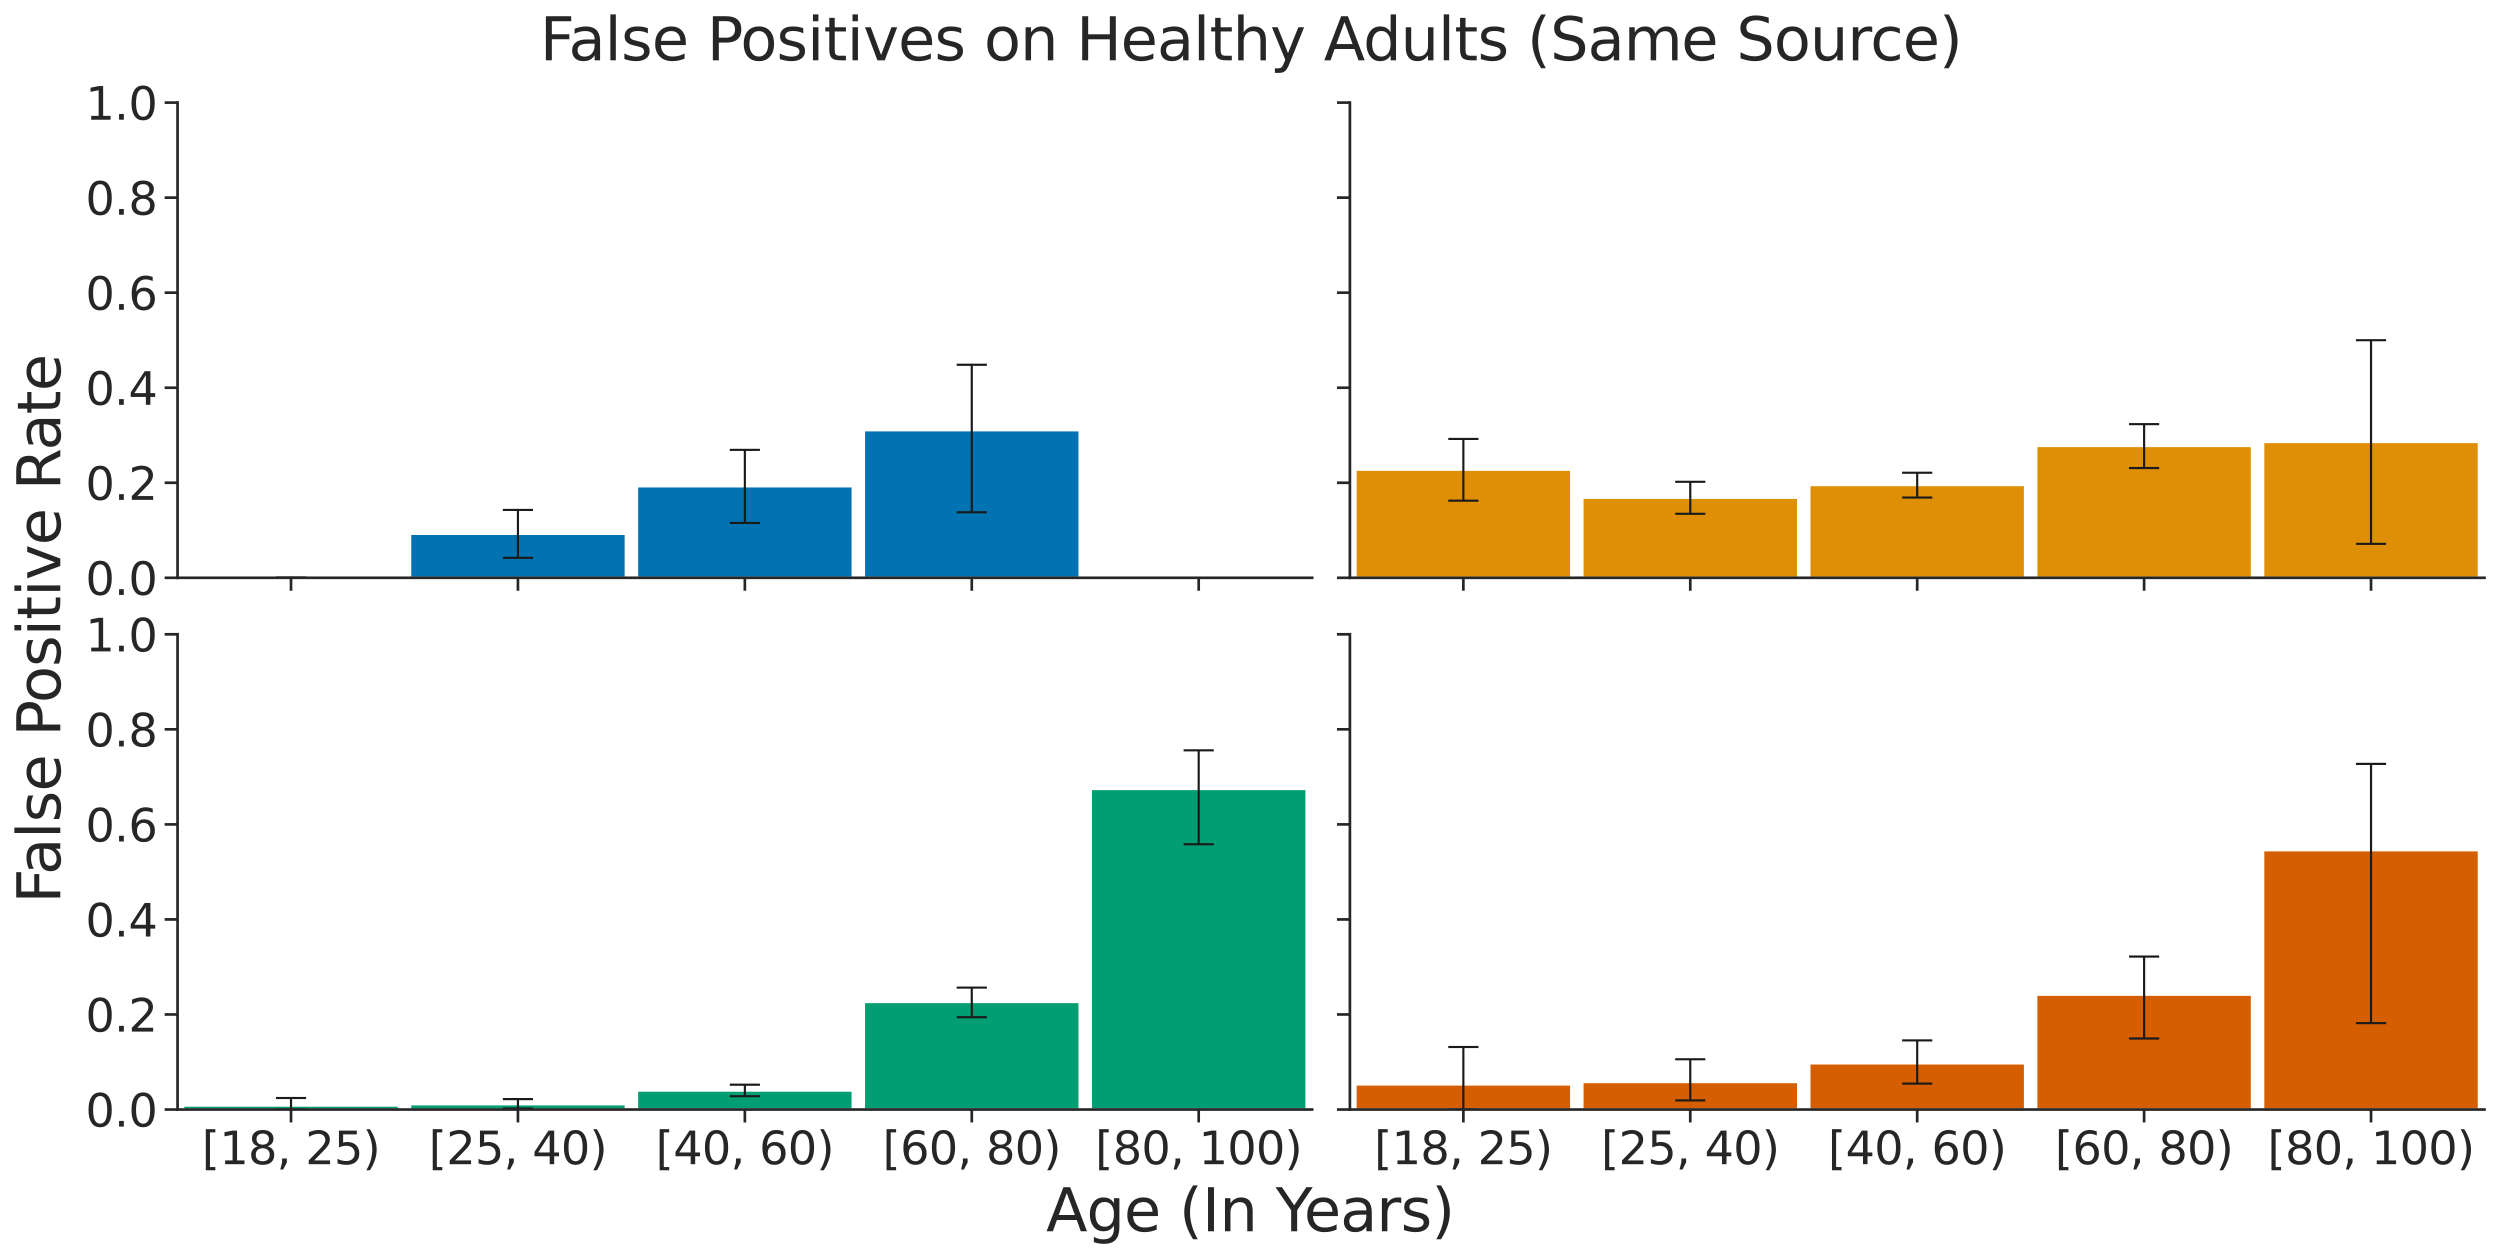 <?xml version="1.0" encoding="utf-8" standalone="no"?>
<!DOCTYPE svg PUBLIC "-//W3C//DTD SVG 1.1//EN"
  "http://www.w3.org/Graphics/SVG/1.1/DTD/svg11.dtd">
<svg xmlns:xlink="http://www.w3.org/1999/xlink" width="1160.4pt" height="584.4pt" viewBox="0 0 1160.4 584.4" xmlns="http://www.w3.org/2000/svg" version="1.1">
 <defs>
  <style type="text/css">*{stroke-linejoin: round; stroke-linecap: butt}</style>
 </defs>
 <g id="figure_1">
  <g id="patch_1">
   <path d="M 0 584.4 
L 1160.4 584.4 
L 1160.4 0 
L 0 0 
z
" style="fill: #ffffff"/>
  </g>
  <g id="axes_1">
   <g id="patch_2">
    <path d="M 82.417 268.192 
L 609.048 268.192 
L 609.048 47.62 
L 82.417 47.62 
z
" style="fill: #ffffff"/>
   </g>
   <g id="matplotlib.axis_1">
    <g id="xtick_1">
     <g id="line2d_1">
      <defs>
       <path id="m1bda4579fd" d="M 0 0 
L 0 6 
" style="stroke: #262626; stroke-width: 1.25"/>
      </defs>
      <g>
       <use xlink:href="#m1bda4579fd" x="135.08" y="268.192" style="fill: #262626; stroke: #262626; stroke-width: 1.25"/>
      </g>
     </g>
    </g>
    <g id="xtick_2">
     <g id="line2d_2">
      <g>
       <use xlink:href="#m1bda4579fd" x="240.407" y="268.192" style="fill: #262626; stroke: #262626; stroke-width: 1.25"/>
      </g>
     </g>
    </g>
    <g id="xtick_3">
     <g id="line2d_3">
      <g>
       <use xlink:href="#m1bda4579fd" x="345.733" y="268.192" style="fill: #262626; stroke: #262626; stroke-width: 1.25"/>
      </g>
     </g>
    </g>
    <g id="xtick_4">
     <g id="line2d_4">
      <g>
       <use xlink:href="#m1bda4579fd" x="451.059" y="268.192" style="fill: #262626; stroke: #262626; stroke-width: 1.25"/>
      </g>
     </g>
    </g>
    <g id="xtick_5">
     <g id="line2d_5">
      <g>
       <use xlink:href="#m1bda4579fd" x="556.385" y="268.192" style="fill: #262626; stroke: #262626; stroke-width: 1.25"/>
      </g>
     </g>
    </g>
   </g>
   <g id="matplotlib.axis_2">
    <g id="ytick_1">
     <g id="line2d_6">
      <defs>
       <path id="m794ee5c798" d="M 0 0 
L -6 0 
" style="stroke: #262626; stroke-width: 1.25"/>
      </defs>
      <g>
       <use xlink:href="#m794ee5c798" x="82.417" y="268.192" style="fill: #262626; stroke: #262626; stroke-width: 1.25"/>
      </g>
     </g>
     <g id="text_1">
      <!-- 0.0 -->
      <g style="fill: #262626" transform="translate(39.68 276.133) scale(0.209 -0.209)">
       <defs>
        <path id="DejaVuSans-30" d="M 2034 4250 
Q 1547 4250 1301 3770 
Q 1056 3291 1056 2328 
Q 1056 1369 1301 889 
Q 1547 409 2034 409 
Q 2525 409 2770 889 
Q 3016 1369 3016 2328 
Q 3016 3291 2770 3770 
Q 2525 4250 2034 4250 
z
M 2034 4750 
Q 2819 4750 3233 4129 
Q 3647 3509 3647 2328 
Q 3647 1150 3233 529 
Q 2819 -91 2034 -91 
Q 1250 -91 836 529 
Q 422 1150 422 2328 
Q 422 3509 836 4129 
Q 1250 4750 2034 4750 
z
" transform="scale(0.016)"/>
        <path id="DejaVuSans-2e" d="M 684 794 
L 1344 794 
L 1344 0 
L 684 0 
L 684 794 
z
" transform="scale(0.016)"/>
       </defs>
       <use xlink:href="#DejaVuSans-30"/>
       <use xlink:href="#DejaVuSans-2e" x="63.623"/>
       <use xlink:href="#DejaVuSans-30" x="95.41"/>
      </g>
     </g>
    </g>
    <g id="ytick_2">
     <g id="line2d_7">
      <g>
       <use xlink:href="#m794ee5c798" x="82.417" y="224.078" style="fill: #262626; stroke: #262626; stroke-width: 1.25"/>
      </g>
     </g>
     <g id="text_2">
      <!-- 0.2 -->
      <g style="fill: #262626" transform="translate(39.68 232.018) scale(0.209 -0.209)">
       <defs>
        <path id="DejaVuSans-32" d="M 1228 531 
L 3431 531 
L 3431 0 
L 469 0 
L 469 531 
Q 828 903 1448 1529 
Q 2069 2156 2228 2338 
Q 2531 2678 2651 2914 
Q 2772 3150 2772 3378 
Q 2772 3750 2511 3984 
Q 2250 4219 1831 4219 
Q 1534 4219 1204 4116 
Q 875 4013 500 3803 
L 500 4441 
Q 881 4594 1212 4672 
Q 1544 4750 1819 4750 
Q 2544 4750 2975 4387 
Q 3406 4025 3406 3419 
Q 3406 3131 3298 2873 
Q 3191 2616 2906 2266 
Q 2828 2175 2409 1742 
Q 1991 1309 1228 531 
z
" transform="scale(0.016)"/>
       </defs>
       <use xlink:href="#DejaVuSans-30"/>
       <use xlink:href="#DejaVuSans-2e" x="63.623"/>
       <use xlink:href="#DejaVuSans-32" x="95.41"/>
      </g>
     </g>
    </g>
    <g id="ytick_3">
     <g id="line2d_8">
      <g>
       <use xlink:href="#m794ee5c798" x="82.417" y="179.964" style="fill: #262626; stroke: #262626; stroke-width: 1.25"/>
      </g>
     </g>
     <g id="text_3">
      <!-- 0.4 -->
      <g style="fill: #262626" transform="translate(39.68 187.904) scale(0.209 -0.209)">
       <defs>
        <path id="DejaVuSans-34" d="M 2419 4116 
L 825 1625 
L 2419 1625 
L 2419 4116 
z
M 2253 4666 
L 3047 4666 
L 3047 1625 
L 3713 1625 
L 3713 1100 
L 3047 1100 
L 3047 0 
L 2419 0 
L 2419 1100 
L 313 1100 
L 313 1709 
L 2253 4666 
z
" transform="scale(0.016)"/>
       </defs>
       <use xlink:href="#DejaVuSans-30"/>
       <use xlink:href="#DejaVuSans-2e" x="63.623"/>
       <use xlink:href="#DejaVuSans-34" x="95.41"/>
      </g>
     </g>
    </g>
    <g id="ytick_4">
     <g id="line2d_9">
      <g>
       <use xlink:href="#m794ee5c798" x="82.417" y="135.849" style="fill: #262626; stroke: #262626; stroke-width: 1.25"/>
      </g>
     </g>
     <g id="text_4">
      <!-- 0.6 -->
      <g style="fill: #262626" transform="translate(39.68 143.789) scale(0.209 -0.209)">
       <defs>
        <path id="DejaVuSans-36" d="M 2113 2584 
Q 1688 2584 1439 2293 
Q 1191 2003 1191 1497 
Q 1191 994 1439 701 
Q 1688 409 2113 409 
Q 2538 409 2786 701 
Q 3034 994 3034 1497 
Q 3034 2003 2786 2293 
Q 2538 2584 2113 2584 
z
M 3366 4563 
L 3366 3988 
Q 3128 4100 2886 4159 
Q 2644 4219 2406 4219 
Q 1781 4219 1451 3797 
Q 1122 3375 1075 2522 
Q 1259 2794 1537 2939 
Q 1816 3084 2150 3084 
Q 2853 3084 3261 2657 
Q 3669 2231 3669 1497 
Q 3669 778 3244 343 
Q 2819 -91 2113 -91 
Q 1303 -91 875 529 
Q 447 1150 447 2328 
Q 447 3434 972 4092 
Q 1497 4750 2381 4750 
Q 2619 4750 2861 4703 
Q 3103 4656 3366 4563 
z
" transform="scale(0.016)"/>
       </defs>
       <use xlink:href="#DejaVuSans-30"/>
       <use xlink:href="#DejaVuSans-2e" x="63.623"/>
       <use xlink:href="#DejaVuSans-36" x="95.41"/>
      </g>
     </g>
    </g>
    <g id="ytick_5">
     <g id="line2d_10">
      <g>
       <use xlink:href="#m794ee5c798" x="82.417" y="91.735" style="fill: #262626; stroke: #262626; stroke-width: 1.25"/>
      </g>
     </g>
     <g id="text_5">
      <!-- 0.8 -->
      <g style="fill: #262626" transform="translate(39.68 99.675) scale(0.209 -0.209)">
       <defs>
        <path id="DejaVuSans-38" d="M 2034 2216 
Q 1584 2216 1326 1975 
Q 1069 1734 1069 1313 
Q 1069 891 1326 650 
Q 1584 409 2034 409 
Q 2484 409 2743 651 
Q 3003 894 3003 1313 
Q 3003 1734 2745 1975 
Q 2488 2216 2034 2216 
z
M 1403 2484 
Q 997 2584 770 2862 
Q 544 3141 544 3541 
Q 544 4100 942 4425 
Q 1341 4750 2034 4750 
Q 2731 4750 3128 4425 
Q 3525 4100 3525 3541 
Q 3525 3141 3298 2862 
Q 3072 2584 2669 2484 
Q 3125 2378 3379 2068 
Q 3634 1759 3634 1313 
Q 3634 634 3220 271 
Q 2806 -91 2034 -91 
Q 1263 -91 848 271 
Q 434 634 434 1313 
Q 434 1759 690 2068 
Q 947 2378 1403 2484 
z
M 1172 3481 
Q 1172 3119 1398 2916 
Q 1625 2713 2034 2713 
Q 2441 2713 2670 2916 
Q 2900 3119 2900 3481 
Q 2900 3844 2670 4047 
Q 2441 4250 2034 4250 
Q 1625 4250 1398 4047 
Q 1172 3844 1172 3481 
z
" transform="scale(0.016)"/>
       </defs>
       <use xlink:href="#DejaVuSans-30"/>
       <use xlink:href="#DejaVuSans-2e" x="63.623"/>
       <use xlink:href="#DejaVuSans-38" x="95.41"/>
      </g>
     </g>
    </g>
    <g id="ytick_6">
     <g id="line2d_11">
      <g>
       <use xlink:href="#m794ee5c798" x="82.417" y="47.62" style="fill: #262626; stroke: #262626; stroke-width: 1.25"/>
      </g>
     </g>
     <g id="text_6">
      <!-- 1.0 -->
      <g style="fill: #262626" transform="translate(39.68 55.561) scale(0.209 -0.209)">
       <defs>
        <path id="DejaVuSans-31" d="M 794 531 
L 1825 531 
L 1825 4091 
L 703 3866 
L 703 4441 
L 1819 4666 
L 2450 4666 
L 2450 531 
L 3481 531 
L 3481 0 
L 794 0 
L 794 531 
z
" transform="scale(0.016)"/>
       </defs>
       <use xlink:href="#DejaVuSans-31"/>
       <use xlink:href="#DejaVuSans-2e" x="63.623"/>
       <use xlink:href="#DejaVuSans-30" x="95.41"/>
      </g>
     </g>
    </g>
   </g>
   <g id="patch_3">
    <path d="M 85.051 268.192 
L 185.11 268.192 
L 185.11 268.192 
L 85.051 268.192 
z
" clip-path="url(#p12904dd32b)" style="fill: #0173b2; stroke: #ffffff; stroke-linejoin: miter"/>
   </g>
   <g id="patch_4">
    <path d="M 190.377 268.192 
L 290.437 268.192 
L 290.437 247.812 
L 190.377 247.812 
z
" clip-path="url(#p12904dd32b)" style="fill: #0173b2; stroke: #ffffff; stroke-linejoin: miter"/>
   </g>
   <g id="patch_5">
    <path d="M 295.703 268.192 
L 395.763 268.192 
L 395.763 225.776 
L 295.703 225.776 
z
" clip-path="url(#p12904dd32b)" style="fill: #0173b2; stroke: #ffffff; stroke-linejoin: miter"/>
   </g>
   <g id="patch_6">
    <path d="M 401.029 268.192 
L 501.089 268.192 
L 501.089 199.749 
L 401.029 199.749 
z
" clip-path="url(#p12904dd32b)" style="fill: #0173b2; stroke: #ffffff; stroke-linejoin: miter"/>
   </g>
   <g id="LineCollection_1">
    <path d="M 135.08 268.192 
L 135.08 268.192 
" clip-path="url(#p12904dd32b)" style="fill: none; stroke: #1a1a1a"/>
    <path d="M 240.407 258.925 
L 240.407 236.682 
" clip-path="url(#p12904dd32b)" style="fill: none; stroke: #1a1a1a"/>
    <path d="M 345.733 242.742 
L 345.733 208.808 
" clip-path="url(#p12904dd32b)" style="fill: none; stroke: #1a1a1a"/>
    <path d="M 451.059 237.769 
L 451.059 169.315 
" clip-path="url(#p12904dd32b)" style="fill: none; stroke: #1a1a1a"/>
   </g>
   <g id="line2d_12">
    <defs>
     <path id="mf0e0070852" d="M 7 0 
L -7 -0 
" style="stroke: #1a1a1a"/>
    </defs>
    <g clip-path="url(#p12904dd32b)">
     <use xlink:href="#mf0e0070852" x="135.08" y="268.192" style="fill: #1a1a1a; stroke: #1a1a1a"/>
     <use xlink:href="#mf0e0070852" x="240.407" y="258.925" style="fill: #1a1a1a; stroke: #1a1a1a"/>
     <use xlink:href="#mf0e0070852" x="345.733" y="242.742" style="fill: #1a1a1a; stroke: #1a1a1a"/>
     <use xlink:href="#mf0e0070852" x="451.059" y="237.769" style="fill: #1a1a1a; stroke: #1a1a1a"/>
    </g>
   </g>
   <g id="line2d_13">
    <g clip-path="url(#p12904dd32b)">
     <use xlink:href="#mf0e0070852" x="135.08" y="268.192" style="fill: #1a1a1a; stroke: #1a1a1a"/>
     <use xlink:href="#mf0e0070852" x="240.407" y="236.682" style="fill: #1a1a1a; stroke: #1a1a1a"/>
     <use xlink:href="#mf0e0070852" x="345.733" y="208.808" style="fill: #1a1a1a; stroke: #1a1a1a"/>
     <use xlink:href="#mf0e0070852" x="451.059" y="169.315" style="fill: #1a1a1a; stroke: #1a1a1a"/>
    </g>
   </g>
   <g id="patch_7">
    <path d="M 82.417 268.192 
L 82.417 47.62 
" style="fill: none; stroke: #262626; stroke-width: 1.25; stroke-linejoin: miter; stroke-linecap: square"/>
   </g>
   <g id="patch_8">
    <path d="M 82.417 268.192 
L 609.048 268.192 
" style="fill: none; stroke: #262626; stroke-width: 1.25; stroke-linejoin: miter; stroke-linecap: square"/>
   </g>
  </g>
  <g id="axes_2">
   <g id="patch_9">
    <path d="M 626.568 268.192 
L 1153.2 268.192 
L 1153.2 47.62 
L 626.568 47.62 
z
" style="fill: #ffffff"/>
   </g>
   <g id="matplotlib.axis_3">
    <g id="xtick_6">
     <g id="line2d_14">
      <g>
       <use xlink:href="#m1bda4579fd" x="679.232" y="268.192" style="fill: #262626; stroke: #262626; stroke-width: 1.25"/>
      </g>
     </g>
    </g>
    <g id="xtick_7">
     <g id="line2d_15">
      <g>
       <use xlink:href="#m1bda4579fd" x="784.558" y="268.192" style="fill: #262626; stroke: #262626; stroke-width: 1.25"/>
      </g>
     </g>
    </g>
    <g id="xtick_8">
     <g id="line2d_16">
      <g>
       <use xlink:href="#m1bda4579fd" x="889.884" y="268.192" style="fill: #262626; stroke: #262626; stroke-width: 1.25"/>
      </g>
     </g>
    </g>
    <g id="xtick_9">
     <g id="line2d_17">
      <g>
       <use xlink:href="#m1bda4579fd" x="995.21" y="268.192" style="fill: #262626; stroke: #262626; stroke-width: 1.25"/>
      </g>
     </g>
    </g>
    <g id="xtick_10">
     <g id="line2d_18">
      <g>
       <use xlink:href="#m1bda4579fd" x="1100.536" y="268.192" style="fill: #262626; stroke: #262626; stroke-width: 1.25"/>
      </g>
     </g>
    </g>
   </g>
   <g id="matplotlib.axis_4">
    <g id="ytick_7">
     <g id="line2d_19">
      <g>
       <use xlink:href="#m794ee5c798" x="626.568" y="268.192" style="fill: #262626; stroke: #262626; stroke-width: 1.25"/>
      </g>
     </g>
    </g>
    <g id="ytick_8">
     <g id="line2d_20">
      <g>
       <use xlink:href="#m794ee5c798" x="626.568" y="224.078" style="fill: #262626; stroke: #262626; stroke-width: 1.25"/>
      </g>
     </g>
    </g>
    <g id="ytick_9">
     <g id="line2d_21">
      <g>
       <use xlink:href="#m794ee5c798" x="626.568" y="179.964" style="fill: #262626; stroke: #262626; stroke-width: 1.25"/>
      </g>
     </g>
    </g>
    <g id="ytick_10">
     <g id="line2d_22">
      <g>
       <use xlink:href="#m794ee5c798" x="626.568" y="135.849" style="fill: #262626; stroke: #262626; stroke-width: 1.25"/>
      </g>
     </g>
    </g>
    <g id="ytick_11">
     <g id="line2d_23">
      <g>
       <use xlink:href="#m794ee5c798" x="626.568" y="91.735" style="fill: #262626; stroke: #262626; stroke-width: 1.25"/>
      </g>
     </g>
    </g>
    <g id="ytick_12">
     <g id="line2d_24">
      <g>
       <use xlink:href="#m794ee5c798" x="626.568" y="47.62" style="fill: #262626; stroke: #262626; stroke-width: 1.25"/>
      </g>
     </g>
    </g>
   </g>
   <g id="patch_10">
    <path d="M 629.202 268.192 
L 729.262 268.192 
L 729.262 218.056 
L 629.202 218.056 
z
" clip-path="url(#p22dfac6d10)" style="fill: #de8f05; stroke: #ffffff; stroke-linejoin: miter"/>
   </g>
   <g id="patch_11">
    <path d="M 734.528 268.192 
L 834.588 268.192 
L 834.588 231.07 
L 734.528 231.07 
z
" clip-path="url(#p22dfac6d10)" style="fill: #de8f05; stroke: #ffffff; stroke-linejoin: miter"/>
   </g>
   <g id="patch_12">
    <path d="M 839.854 268.192 
L 939.914 268.192 
L 939.914 225.181 
L 839.854 225.181 
z
" clip-path="url(#p22dfac6d10)" style="fill: #de8f05; stroke: #ffffff; stroke-linejoin: miter"/>
   </g>
   <g id="patch_13">
    <path d="M 945.18 268.192 
L 1045.24 268.192 
L 1045.24 207.05 
L 945.18 207.05 
z
" clip-path="url(#p22dfac6d10)" style="fill: #de8f05; stroke: #ffffff; stroke-linejoin: miter"/>
   </g>
   <g id="patch_14">
    <path d="M 1050.506 268.192 
L 1150.566 268.192 
L 1150.566 205.175 
L 1050.506 205.175 
z
" clip-path="url(#p22dfac6d10)" style="fill: #de8f05; stroke: #ffffff; stroke-linejoin: miter"/>
   </g>
   <g id="LineCollection_2">
    <path d="M 679.232 232.385 
L 679.232 203.739 
" clip-path="url(#p22dfac6d10)" style="fill: none; stroke: #1a1a1a"/>
    <path d="M 784.558 238.492 
L 784.558 223.641 
" clip-path="url(#p22dfac6d10)" style="fill: none; stroke: #1a1a1a"/>
    <path d="M 889.884 230.93 
L 889.884 219.427 
" clip-path="url(#p22dfac6d10)" style="fill: none; stroke: #1a1a1a"/>
    <path d="M 995.21 217.245 
L 995.21 196.866 
" clip-path="url(#p22dfac6d10)" style="fill: none; stroke: #1a1a1a"/>
    <path d="M 1100.536 252.437 
L 1100.536 157.906 
" clip-path="url(#p22dfac6d10)" style="fill: none; stroke: #1a1a1a"/>
   </g>
   <g id="line2d_25">
    <g clip-path="url(#p22dfac6d10)">
     <use xlink:href="#mf0e0070852" x="679.232" y="232.385" style="fill: #1a1a1a; stroke: #1a1a1a"/>
     <use xlink:href="#mf0e0070852" x="784.558" y="238.492" style="fill: #1a1a1a; stroke: #1a1a1a"/>
     <use xlink:href="#mf0e0070852" x="889.884" y="230.93" style="fill: #1a1a1a; stroke: #1a1a1a"/>
     <use xlink:href="#mf0e0070852" x="995.21" y="217.245" style="fill: #1a1a1a; stroke: #1a1a1a"/>
     <use xlink:href="#mf0e0070852" x="1100.536" y="252.437" style="fill: #1a1a1a; stroke: #1a1a1a"/>
    </g>
   </g>
   <g id="line2d_26">
    <g clip-path="url(#p22dfac6d10)">
     <use xlink:href="#mf0e0070852" x="679.232" y="203.739" style="fill: #1a1a1a; stroke: #1a1a1a"/>
     <use xlink:href="#mf0e0070852" x="784.558" y="223.641" style="fill: #1a1a1a; stroke: #1a1a1a"/>
     <use xlink:href="#mf0e0070852" x="889.884" y="219.427" style="fill: #1a1a1a; stroke: #1a1a1a"/>
     <use xlink:href="#mf0e0070852" x="995.21" y="196.866" style="fill: #1a1a1a; stroke: #1a1a1a"/>
     <use xlink:href="#mf0e0070852" x="1100.536" y="157.906" style="fill: #1a1a1a; stroke: #1a1a1a"/>
    </g>
   </g>
   <g id="patch_15">
    <path d="M 626.568 268.192 
L 626.568 47.62 
" style="fill: none; stroke: #262626; stroke-width: 1.25; stroke-linejoin: miter; stroke-linecap: square"/>
   </g>
   <g id="patch_16">
    <path d="M 626.568 268.192 
L 1153.2 268.192 
" style="fill: none; stroke: #262626; stroke-width: 1.25; stroke-linejoin: miter; stroke-linecap: square"/>
   </g>
  </g>
  <g id="axes_3">
   <g id="patch_17">
    <path d="M 82.417 514.992 
L 609.048 514.992 
L 609.048 294.42 
L 82.417 294.42 
z
" style="fill: #ffffff"/>
   </g>
   <g id="matplotlib.axis_5">
    <g id="xtick_11">
     <g id="line2d_27">
      <g>
       <use xlink:href="#m1bda4579fd" x="135.08" y="514.992" style="fill: #262626; stroke: #262626; stroke-width: 1.25"/>
      </g>
     </g>
     <g id="text_7">
      <!-- [18, 25) -->
      <g style="fill: #262626" transform="translate(93.689 540.373) scale(0.209 -0.209)">
       <defs>
        <path id="DejaVuSans-5b" d="M 550 4863 
L 1875 4863 
L 1875 4416 
L 1125 4416 
L 1125 -397 
L 1875 -397 
L 1875 -844 
L 550 -844 
L 550 4863 
z
" transform="scale(0.016)"/>
        <path id="DejaVuSans-2c" d="M 750 794 
L 1409 794 
L 1409 256 
L 897 -744 
L 494 -744 
L 750 256 
L 750 794 
z
" transform="scale(0.016)"/>
        <path id="DejaVuSans-20" transform="scale(0.016)"/>
        <path id="DejaVuSans-35" d="M 691 4666 
L 3169 4666 
L 3169 4134 
L 1269 4134 
L 1269 2991 
Q 1406 3038 1543 3061 
Q 1681 3084 1819 3084 
Q 2600 3084 3056 2656 
Q 3513 2228 3513 1497 
Q 3513 744 3044 326 
Q 2575 -91 1722 -91 
Q 1428 -91 1123 -41 
Q 819 9 494 109 
L 494 744 
Q 775 591 1075 516 
Q 1375 441 1709 441 
Q 2250 441 2565 725 
Q 2881 1009 2881 1497 
Q 2881 1984 2565 2268 
Q 2250 2553 1709 2553 
Q 1456 2553 1204 2497 
Q 953 2441 691 2322 
L 691 4666 
z
" transform="scale(0.016)"/>
        <path id="DejaVuSans-29" d="M 513 4856 
L 1013 4856 
Q 1481 4119 1714 3412 
Q 1947 2706 1947 2009 
Q 1947 1309 1714 600 
Q 1481 -109 1013 -844 
L 513 -844 
Q 928 -128 1133 580 
Q 1338 1288 1338 2009 
Q 1338 2731 1133 3434 
Q 928 4138 513 4856 
z
" transform="scale(0.016)"/>
       </defs>
       <use xlink:href="#DejaVuSans-5b"/>
       <use xlink:href="#DejaVuSans-31" x="39.014"/>
       <use xlink:href="#DejaVuSans-38" x="102.637"/>
       <use xlink:href="#DejaVuSans-2c" x="166.26"/>
       <use xlink:href="#DejaVuSans-20" x="198.047"/>
       <use xlink:href="#DejaVuSans-32" x="229.834"/>
       <use xlink:href="#DejaVuSans-35" x="293.457"/>
       <use xlink:href="#DejaVuSans-29" x="357.08"/>
      </g>
     </g>
    </g>
    <g id="xtick_12">
     <g id="line2d_28">
      <g>
       <use xlink:href="#m1bda4579fd" x="240.407" y="514.992" style="fill: #262626; stroke: #262626; stroke-width: 1.25"/>
      </g>
     </g>
     <g id="text_8">
      <!-- [25, 40) -->
      <g style="fill: #262626" transform="translate(199.015 540.373) scale(0.209 -0.209)">
       <use xlink:href="#DejaVuSans-5b"/>
       <use xlink:href="#DejaVuSans-32" x="39.014"/>
       <use xlink:href="#DejaVuSans-35" x="102.637"/>
       <use xlink:href="#DejaVuSans-2c" x="166.26"/>
       <use xlink:href="#DejaVuSans-20" x="198.047"/>
       <use xlink:href="#DejaVuSans-34" x="229.834"/>
       <use xlink:href="#DejaVuSans-30" x="293.457"/>
       <use xlink:href="#DejaVuSans-29" x="357.08"/>
      </g>
     </g>
    </g>
    <g id="xtick_13">
     <g id="line2d_29">
      <g>
       <use xlink:href="#m1bda4579fd" x="345.733" y="514.992" style="fill: #262626; stroke: #262626; stroke-width: 1.25"/>
      </g>
     </g>
     <g id="text_9">
      <!-- [40, 60) -->
      <g style="fill: #262626" transform="translate(304.341 540.373) scale(0.209 -0.209)">
       <use xlink:href="#DejaVuSans-5b"/>
       <use xlink:href="#DejaVuSans-34" x="39.014"/>
       <use xlink:href="#DejaVuSans-30" x="102.637"/>
       <use xlink:href="#DejaVuSans-2c" x="166.26"/>
       <use xlink:href="#DejaVuSans-20" x="198.047"/>
       <use xlink:href="#DejaVuSans-36" x="229.834"/>
       <use xlink:href="#DejaVuSans-30" x="293.457"/>
       <use xlink:href="#DejaVuSans-29" x="357.08"/>
      </g>
     </g>
    </g>
    <g id="xtick_14">
     <g id="line2d_30">
      <g>
       <use xlink:href="#m1bda4579fd" x="451.059" y="514.992" style="fill: #262626; stroke: #262626; stroke-width: 1.25"/>
      </g>
     </g>
     <g id="text_10">
      <!-- [60, 80) -->
      <g style="fill: #262626" transform="translate(409.667 540.373) scale(0.209 -0.209)">
       <use xlink:href="#DejaVuSans-5b"/>
       <use xlink:href="#DejaVuSans-36" x="39.014"/>
       <use xlink:href="#DejaVuSans-30" x="102.637"/>
       <use xlink:href="#DejaVuSans-2c" x="166.26"/>
       <use xlink:href="#DejaVuSans-20" x="198.047"/>
       <use xlink:href="#DejaVuSans-38" x="229.834"/>
       <use xlink:href="#DejaVuSans-30" x="293.457"/>
       <use xlink:href="#DejaVuSans-29" x="357.08"/>
      </g>
     </g>
    </g>
    <g id="xtick_15">
     <g id="line2d_31">
      <g>
       <use xlink:href="#m1bda4579fd" x="556.385" y="514.992" style="fill: #262626; stroke: #262626; stroke-width: 1.25"/>
      </g>
     </g>
     <g id="text_11">
      <!-- [80, 100) -->
      <g style="fill: #262626" transform="translate(508.345 540.373) scale(0.209 -0.209)">
       <use xlink:href="#DejaVuSans-5b"/>
       <use xlink:href="#DejaVuSans-38" x="39.014"/>
       <use xlink:href="#DejaVuSans-30" x="102.637"/>
       <use xlink:href="#DejaVuSans-2c" x="166.26"/>
       <use xlink:href="#DejaVuSans-20" x="198.047"/>
       <use xlink:href="#DejaVuSans-31" x="229.834"/>
       <use xlink:href="#DejaVuSans-30" x="293.457"/>
       <use xlink:href="#DejaVuSans-30" x="357.08"/>
       <use xlink:href="#DejaVuSans-29" x="420.703"/>
      </g>
     </g>
    </g>
   </g>
   <g id="matplotlib.axis_6">
    <g id="ytick_13">
     <g id="line2d_32">
      <g>
       <use xlink:href="#m794ee5c798" x="82.417" y="514.992" style="fill: #262626; stroke: #262626; stroke-width: 1.25"/>
      </g>
     </g>
     <g id="text_12">
      <!-- 0.0 -->
      <g style="fill: #262626" transform="translate(39.68 522.933) scale(0.209 -0.209)">
       <use xlink:href="#DejaVuSans-30"/>
       <use xlink:href="#DejaVuSans-2e" x="63.623"/>
       <use xlink:href="#DejaVuSans-30" x="95.41"/>
      </g>
     </g>
    </g>
    <g id="ytick_14">
     <g id="line2d_33">
      <g>
       <use xlink:href="#m794ee5c798" x="82.417" y="470.878" style="fill: #262626; stroke: #262626; stroke-width: 1.25"/>
      </g>
     </g>
     <g id="text_13">
      <!-- 0.2 -->
      <g style="fill: #262626" transform="translate(39.68 478.818) scale(0.209 -0.209)">
       <use xlink:href="#DejaVuSans-30"/>
       <use xlink:href="#DejaVuSans-2e" x="63.623"/>
       <use xlink:href="#DejaVuSans-32" x="95.41"/>
      </g>
     </g>
    </g>
    <g id="ytick_15">
     <g id="line2d_34">
      <g>
       <use xlink:href="#m794ee5c798" x="82.417" y="426.764" style="fill: #262626; stroke: #262626; stroke-width: 1.25"/>
      </g>
     </g>
     <g id="text_14">
      <!-- 0.4 -->
      <g style="fill: #262626" transform="translate(39.68 434.704) scale(0.209 -0.209)">
       <use xlink:href="#DejaVuSans-30"/>
       <use xlink:href="#DejaVuSans-2e" x="63.623"/>
       <use xlink:href="#DejaVuSans-34" x="95.41"/>
      </g>
     </g>
    </g>
    <g id="ytick_16">
     <g id="line2d_35">
      <g>
       <use xlink:href="#m794ee5c798" x="82.417" y="382.649" style="fill: #262626; stroke: #262626; stroke-width: 1.25"/>
      </g>
     </g>
     <g id="text_15">
      <!-- 0.6 -->
      <g style="fill: #262626" transform="translate(39.68 390.589) scale(0.209 -0.209)">
       <use xlink:href="#DejaVuSans-30"/>
       <use xlink:href="#DejaVuSans-2e" x="63.623"/>
       <use xlink:href="#DejaVuSans-36" x="95.41"/>
      </g>
     </g>
    </g>
    <g id="ytick_17">
     <g id="line2d_36">
      <g>
       <use xlink:href="#m794ee5c798" x="82.417" y="338.535" style="fill: #262626; stroke: #262626; stroke-width: 1.25"/>
      </g>
     </g>
     <g id="text_16">
      <!-- 0.8 -->
      <g style="fill: #262626" transform="translate(39.68 346.475) scale(0.209 -0.209)">
       <use xlink:href="#DejaVuSans-30"/>
       <use xlink:href="#DejaVuSans-2e" x="63.623"/>
       <use xlink:href="#DejaVuSans-38" x="95.41"/>
      </g>
     </g>
    </g>
    <g id="ytick_18">
     <g id="line2d_37">
      <g>
       <use xlink:href="#m794ee5c798" x="82.417" y="294.42" style="fill: #262626; stroke: #262626; stroke-width: 1.25"/>
      </g>
     </g>
     <g id="text_17">
      <!-- 1.0 -->
      <g style="fill: #262626" transform="translate(39.68 302.361) scale(0.209 -0.209)">
       <use xlink:href="#DejaVuSans-31"/>
       <use xlink:href="#DejaVuSans-2e" x="63.623"/>
       <use xlink:href="#DejaVuSans-30" x="95.41"/>
      </g>
     </g>
    </g>
   </g>
   <g id="patch_18">
    <path d="M 85.051 514.992 
L 185.11 514.992 
L 185.11 513.206 
L 85.051 513.206 
z
" clip-path="url(#p3d849a3afa)" style="fill: #029e73; stroke: #ffffff; stroke-linejoin: miter"/>
   </g>
   <g id="patch_19">
    <path d="M 190.377 514.992 
L 290.437 514.992 
L 290.437 512.566 
L 190.377 512.566 
z
" clip-path="url(#p3d849a3afa)" style="fill: #029e73; stroke: #ffffff; stroke-linejoin: miter"/>
   </g>
   <g id="patch_20">
    <path d="M 295.703 514.992 
L 395.763 514.992 
L 395.763 506.236 
L 295.703 506.236 
z
" clip-path="url(#p3d849a3afa)" style="fill: #029e73; stroke: #ffffff; stroke-linejoin: miter"/>
   </g>
   <g id="patch_21">
    <path d="M 401.029 514.992 
L 501.089 514.992 
L 501.089 465.121 
L 401.029 465.121 
z
" clip-path="url(#p3d849a3afa)" style="fill: #029e73; stroke: #ffffff; stroke-linejoin: miter"/>
   </g>
   <g id="patch_22">
    <path d="M 506.355 514.992 
L 606.415 514.992 
L 606.415 366.238 
L 506.355 366.238 
z
" clip-path="url(#p3d849a3afa)" style="fill: #029e73; stroke: #ffffff; stroke-linejoin: miter"/>
   </g>
   <g id="LineCollection_3">
    <path d="M 135.08 514.992 
L 135.08 509.656 
" clip-path="url(#p3d849a3afa)" style="fill: none; stroke: #1a1a1a"/>
    <path d="M 240.407 514.509 
L 240.407 510.155 
" clip-path="url(#p3d849a3afa)" style="fill: none; stroke: #1a1a1a"/>
    <path d="M 345.733 508.806 
L 345.733 503.473 
" clip-path="url(#p3d849a3afa)" style="fill: none; stroke: #1a1a1a"/>
    <path d="M 451.059 472.157 
L 451.059 458.411 
" clip-path="url(#p3d849a3afa)" style="fill: none; stroke: #1a1a1a"/>
    <path d="M 556.385 391.882 
L 556.385 348.281 
" clip-path="url(#p3d849a3afa)" style="fill: none; stroke: #1a1a1a"/>
   </g>
   <g id="line2d_38">
    <g clip-path="url(#p3d849a3afa)">
     <use xlink:href="#mf0e0070852" x="135.08" y="514.992" style="fill: #1a1a1a; stroke: #1a1a1a"/>
     <use xlink:href="#mf0e0070852" x="240.407" y="514.509" style="fill: #1a1a1a; stroke: #1a1a1a"/>
     <use xlink:href="#mf0e0070852" x="345.733" y="508.806" style="fill: #1a1a1a; stroke: #1a1a1a"/>
     <use xlink:href="#mf0e0070852" x="451.059" y="472.157" style="fill: #1a1a1a; stroke: #1a1a1a"/>
     <use xlink:href="#mf0e0070852" x="556.385" y="391.882" style="fill: #1a1a1a; stroke: #1a1a1a"/>
    </g>
   </g>
   <g id="line2d_39">
    <g clip-path="url(#p3d849a3afa)">
     <use xlink:href="#mf0e0070852" x="135.08" y="509.656" style="fill: #1a1a1a; stroke: #1a1a1a"/>
     <use xlink:href="#mf0e0070852" x="240.407" y="510.155" style="fill: #1a1a1a; stroke: #1a1a1a"/>
     <use xlink:href="#mf0e0070852" x="345.733" y="503.473" style="fill: #1a1a1a; stroke: #1a1a1a"/>
     <use xlink:href="#mf0e0070852" x="451.059" y="458.411" style="fill: #1a1a1a; stroke: #1a1a1a"/>
     <use xlink:href="#mf0e0070852" x="556.385" y="348.281" style="fill: #1a1a1a; stroke: #1a1a1a"/>
    </g>
   </g>
   <g id="patch_23">
    <path d="M 82.417 514.992 
L 82.417 294.42 
" style="fill: none; stroke: #262626; stroke-width: 1.25; stroke-linejoin: miter; stroke-linecap: square"/>
   </g>
   <g id="patch_24">
    <path d="M 82.417 514.992 
L 609.048 514.992 
" style="fill: none; stroke: #262626; stroke-width: 1.25; stroke-linejoin: miter; stroke-linecap: square"/>
   </g>
  </g>
  <g id="axes_4">
   <g id="patch_25">
    <path d="M 626.568 514.992 
L 1153.2 514.992 
L 1153.2 294.42 
L 626.568 294.42 
z
" style="fill: #ffffff"/>
   </g>
   <g id="matplotlib.axis_7">
    <g id="xtick_16">
     <g id="line2d_40">
      <g>
       <use xlink:href="#m1bda4579fd" x="679.232" y="514.992" style="fill: #262626; stroke: #262626; stroke-width: 1.25"/>
      </g>
     </g>
     <g id="text_18">
      <!-- [18, 25) -->
      <g style="fill: #262626" transform="translate(637.84 540.373) scale(0.209 -0.209)">
       <use xlink:href="#DejaVuSans-5b"/>
       <use xlink:href="#DejaVuSans-31" x="39.014"/>
       <use xlink:href="#DejaVuSans-38" x="102.637"/>
       <use xlink:href="#DejaVuSans-2c" x="166.26"/>
       <use xlink:href="#DejaVuSans-20" x="198.047"/>
       <use xlink:href="#DejaVuSans-32" x="229.834"/>
       <use xlink:href="#DejaVuSans-35" x="293.457"/>
       <use xlink:href="#DejaVuSans-29" x="357.08"/>
      </g>
     </g>
    </g>
    <g id="xtick_17">
     <g id="line2d_41">
      <g>
       <use xlink:href="#m1bda4579fd" x="784.558" y="514.992" style="fill: #262626; stroke: #262626; stroke-width: 1.25"/>
      </g>
     </g>
     <g id="text_19">
      <!-- [25, 40) -->
      <g style="fill: #262626" transform="translate(743.166 540.373) scale(0.209 -0.209)">
       <use xlink:href="#DejaVuSans-5b"/>
       <use xlink:href="#DejaVuSans-32" x="39.014"/>
       <use xlink:href="#DejaVuSans-35" x="102.637"/>
       <use xlink:href="#DejaVuSans-2c" x="166.26"/>
       <use xlink:href="#DejaVuSans-20" x="198.047"/>
       <use xlink:href="#DejaVuSans-34" x="229.834"/>
       <use xlink:href="#DejaVuSans-30" x="293.457"/>
       <use xlink:href="#DejaVuSans-29" x="357.08"/>
      </g>
     </g>
    </g>
    <g id="xtick_18">
     <g id="line2d_42">
      <g>
       <use xlink:href="#m1bda4579fd" x="889.884" y="514.992" style="fill: #262626; stroke: #262626; stroke-width: 1.25"/>
      </g>
     </g>
     <g id="text_20">
      <!-- [40, 60) -->
      <g style="fill: #262626" transform="translate(848.492 540.373) scale(0.209 -0.209)">
       <use xlink:href="#DejaVuSans-5b"/>
       <use xlink:href="#DejaVuSans-34" x="39.014"/>
       <use xlink:href="#DejaVuSans-30" x="102.637"/>
       <use xlink:href="#DejaVuSans-2c" x="166.26"/>
       <use xlink:href="#DejaVuSans-20" x="198.047"/>
       <use xlink:href="#DejaVuSans-36" x="229.834"/>
       <use xlink:href="#DejaVuSans-30" x="293.457"/>
       <use xlink:href="#DejaVuSans-29" x="357.08"/>
      </g>
     </g>
    </g>
    <g id="xtick_19">
     <g id="line2d_43">
      <g>
       <use xlink:href="#m1bda4579fd" x="995.21" y="514.992" style="fill: #262626; stroke: #262626; stroke-width: 1.25"/>
      </g>
     </g>
     <g id="text_21">
      <!-- [60, 80) -->
      <g style="fill: #262626" transform="translate(953.818 540.373) scale(0.209 -0.209)">
       <use xlink:href="#DejaVuSans-5b"/>
       <use xlink:href="#DejaVuSans-36" x="39.014"/>
       <use xlink:href="#DejaVuSans-30" x="102.637"/>
       <use xlink:href="#DejaVuSans-2c" x="166.26"/>
       <use xlink:href="#DejaVuSans-20" x="198.047"/>
       <use xlink:href="#DejaVuSans-38" x="229.834"/>
       <use xlink:href="#DejaVuSans-30" x="293.457"/>
       <use xlink:href="#DejaVuSans-29" x="357.08"/>
      </g>
     </g>
    </g>
    <g id="xtick_20">
     <g id="line2d_44">
      <g>
       <use xlink:href="#m1bda4579fd" x="1100.536" y="514.992" style="fill: #262626; stroke: #262626; stroke-width: 1.25"/>
      </g>
     </g>
     <g id="text_22">
      <!-- [80, 100) -->
      <g style="fill: #262626" transform="translate(1052.496 540.373) scale(0.209 -0.209)">
       <use xlink:href="#DejaVuSans-5b"/>
       <use xlink:href="#DejaVuSans-38" x="39.014"/>
       <use xlink:href="#DejaVuSans-30" x="102.637"/>
       <use xlink:href="#DejaVuSans-2c" x="166.26"/>
       <use xlink:href="#DejaVuSans-20" x="198.047"/>
       <use xlink:href="#DejaVuSans-31" x="229.834"/>
       <use xlink:href="#DejaVuSans-30" x="293.457"/>
       <use xlink:href="#DejaVuSans-30" x="357.08"/>
       <use xlink:href="#DejaVuSans-29" x="420.703"/>
      </g>
     </g>
    </g>
   </g>
   <g id="matplotlib.axis_8">
    <g id="ytick_19">
     <g id="line2d_45">
      <g>
       <use xlink:href="#m794ee5c798" x="626.568" y="514.992" style="fill: #262626; stroke: #262626; stroke-width: 1.25"/>
      </g>
     </g>
    </g>
    <g id="ytick_20">
     <g id="line2d_46">
      <g>
       <use xlink:href="#m794ee5c798" x="626.568" y="470.878" style="fill: #262626; stroke: #262626; stroke-width: 1.25"/>
      </g>
     </g>
    </g>
    <g id="ytick_21">
     <g id="line2d_47">
      <g>
       <use xlink:href="#m794ee5c798" x="626.568" y="426.764" style="fill: #262626; stroke: #262626; stroke-width: 1.25"/>
      </g>
     </g>
    </g>
    <g id="ytick_22">
     <g id="line2d_48">
      <g>
       <use xlink:href="#m794ee5c798" x="626.568" y="382.649" style="fill: #262626; stroke: #262626; stroke-width: 1.25"/>
      </g>
     </g>
    </g>
    <g id="ytick_23">
     <g id="line2d_49">
      <g>
       <use xlink:href="#m794ee5c798" x="626.568" y="338.535" style="fill: #262626; stroke: #262626; stroke-width: 1.25"/>
      </g>
     </g>
    </g>
    <g id="ytick_24">
     <g id="line2d_50">
      <g>
       <use xlink:href="#m794ee5c798" x="626.568" y="294.42" style="fill: #262626; stroke: #262626; stroke-width: 1.25"/>
      </g>
     </g>
    </g>
   </g>
   <g id="patch_26">
    <path d="M 629.202 514.992 
L 729.262 514.992 
L 729.262 503.39 
L 629.202 503.39 
z
" clip-path="url(#pfbf3a53446)" style="fill: #d55e00; stroke: #ffffff; stroke-linejoin: miter"/>
   </g>
   <g id="patch_27">
    <path d="M 734.528 514.992 
L 834.588 514.992 
L 834.588 502.265 
L 734.528 502.265 
z
" clip-path="url(#pfbf3a53446)" style="fill: #d55e00; stroke: #ffffff; stroke-linejoin: miter"/>
   </g>
   <g id="patch_28">
    <path d="M 839.854 514.992 
L 939.914 514.992 
L 939.914 493.597 
L 839.854 493.597 
z
" clip-path="url(#pfbf3a53446)" style="fill: #d55e00; stroke: #ffffff; stroke-linejoin: miter"/>
   </g>
   <g id="patch_29">
    <path d="M 945.18 514.992 
L 1045.24 514.992 
L 1045.24 461.746 
L 945.18 461.746 
z
" clip-path="url(#pfbf3a53446)" style="fill: #d55e00; stroke: #ffffff; stroke-linejoin: miter"/>
   </g>
   <g id="patch_30">
    <path d="M 1050.506 514.992 
L 1150.566 514.992 
L 1150.566 394.67 
L 1050.506 394.67 
z
" clip-path="url(#pfbf3a53446)" style="fill: #d55e00; stroke: #ffffff; stroke-linejoin: miter"/>
   </g>
   <g id="LineCollection_4">
    <path d="M 679.232 514.992 
L 679.232 485.97 
" clip-path="url(#pfbf3a53446)" style="fill: none; stroke: #1a1a1a"/>
    <path d="M 784.558 510.751 
L 784.558 491.663 
" clip-path="url(#pfbf3a53446)" style="fill: none; stroke: #1a1a1a"/>
    <path d="M 889.884 502.961 
L 889.884 482.909 
" clip-path="url(#pfbf3a53446)" style="fill: none; stroke: #1a1a1a"/>
    <path d="M 995.21 482.033 
L 995.21 444.004 
" clip-path="url(#pfbf3a53446)" style="fill: none; stroke: #1a1a1a"/>
    <path d="M 1100.536 474.888 
L 1100.536 354.576 
" clip-path="url(#pfbf3a53446)" style="fill: none; stroke: #1a1a1a"/>
   </g>
   <g id="line2d_51">
    <g clip-path="url(#pfbf3a53446)">
     <use xlink:href="#mf0e0070852" x="679.232" y="514.992" style="fill: #1a1a1a; stroke: #1a1a1a"/>
     <use xlink:href="#mf0e0070852" x="784.558" y="510.751" style="fill: #1a1a1a; stroke: #1a1a1a"/>
     <use xlink:href="#mf0e0070852" x="889.884" y="502.961" style="fill: #1a1a1a; stroke: #1a1a1a"/>
     <use xlink:href="#mf0e0070852" x="995.21" y="482.033" style="fill: #1a1a1a; stroke: #1a1a1a"/>
     <use xlink:href="#mf0e0070852" x="1100.536" y="474.888" style="fill: #1a1a1a; stroke: #1a1a1a"/>
    </g>
   </g>
   <g id="line2d_52">
    <g clip-path="url(#pfbf3a53446)">
     <use xlink:href="#mf0e0070852" x="679.232" y="485.97" style="fill: #1a1a1a; stroke: #1a1a1a"/>
     <use xlink:href="#mf0e0070852" x="784.558" y="491.663" style="fill: #1a1a1a; stroke: #1a1a1a"/>
     <use xlink:href="#mf0e0070852" x="889.884" y="482.909" style="fill: #1a1a1a; stroke: #1a1a1a"/>
     <use xlink:href="#mf0e0070852" x="995.21" y="444.004" style="fill: #1a1a1a; stroke: #1a1a1a"/>
     <use xlink:href="#mf0e0070852" x="1100.536" y="354.576" style="fill: #1a1a1a; stroke: #1a1a1a"/>
    </g>
   </g>
   <g id="patch_31">
    <path d="M 626.568 514.992 
L 626.568 294.42 
" style="fill: none; stroke: #262626; stroke-width: 1.25; stroke-linejoin: miter; stroke-linecap: square"/>
   </g>
   <g id="patch_32">
    <path d="M 626.568 514.992 
L 1153.2 514.992 
" style="fill: none; stroke: #262626; stroke-width: 1.25; stroke-linejoin: miter; stroke-linecap: square"/>
   </g>
  </g>
  <g id="text_23">
   <!-- Age (In Years) -->
   <g style="fill: #262626" transform="translate(485.57 571.509) scale(0.274 -0.274)">
    <defs>
     <path id="DejaVuSans-41" d="M 2188 4044 
L 1331 1722 
L 3047 1722 
L 2188 4044 
z
M 1831 4666 
L 2547 4666 
L 4325 0 
L 3669 0 
L 3244 1197 
L 1141 1197 
L 716 0 
L 50 0 
L 1831 4666 
z
" transform="scale(0.016)"/>
     <path id="DejaVuSans-67" d="M 2906 1791 
Q 2906 2416 2648 2759 
Q 2391 3103 1925 3103 
Q 1463 3103 1205 2759 
Q 947 2416 947 1791 
Q 947 1169 1205 825 
Q 1463 481 1925 481 
Q 2391 481 2648 825 
Q 2906 1169 2906 1791 
z
M 3481 434 
Q 3481 -459 3084 -895 
Q 2688 -1331 1869 -1331 
Q 1566 -1331 1297 -1286 
Q 1028 -1241 775 -1147 
L 775 -588 
Q 1028 -725 1275 -790 
Q 1522 -856 1778 -856 
Q 2344 -856 2625 -561 
Q 2906 -266 2906 331 
L 2906 616 
Q 2728 306 2450 153 
Q 2172 0 1784 0 
Q 1141 0 747 490 
Q 353 981 353 1791 
Q 353 2603 747 3093 
Q 1141 3584 1784 3584 
Q 2172 3584 2450 3431 
Q 2728 3278 2906 2969 
L 2906 3500 
L 3481 3500 
L 3481 434 
z
" transform="scale(0.016)"/>
     <path id="DejaVuSans-65" d="M 3597 1894 
L 3597 1613 
L 953 1613 
Q 991 1019 1311 708 
Q 1631 397 2203 397 
Q 2534 397 2845 478 
Q 3156 559 3463 722 
L 3463 178 
Q 3153 47 2828 -22 
Q 2503 -91 2169 -91 
Q 1331 -91 842 396 
Q 353 884 353 1716 
Q 353 2575 817 3079 
Q 1281 3584 2069 3584 
Q 2775 3584 3186 3129 
Q 3597 2675 3597 1894 
z
M 3022 2063 
Q 3016 2534 2758 2815 
Q 2500 3097 2075 3097 
Q 1594 3097 1305 2825 
Q 1016 2553 972 2059 
L 3022 2063 
z
" transform="scale(0.016)"/>
     <path id="DejaVuSans-28" d="M 1984 4856 
Q 1566 4138 1362 3434 
Q 1159 2731 1159 2009 
Q 1159 1288 1364 580 
Q 1569 -128 1984 -844 
L 1484 -844 
Q 1016 -109 783 600 
Q 550 1309 550 2009 
Q 550 2706 781 3412 
Q 1013 4119 1484 4856 
L 1984 4856 
z
" transform="scale(0.016)"/>
     <path id="DejaVuSans-49" d="M 628 4666 
L 1259 4666 
L 1259 0 
L 628 0 
L 628 4666 
z
" transform="scale(0.016)"/>
     <path id="DejaVuSans-6e" d="M 3513 2113 
L 3513 0 
L 2938 0 
L 2938 2094 
Q 2938 2591 2744 2837 
Q 2550 3084 2163 3084 
Q 1697 3084 1428 2787 
Q 1159 2491 1159 1978 
L 1159 0 
L 581 0 
L 581 3500 
L 1159 3500 
L 1159 2956 
Q 1366 3272 1645 3428 
Q 1925 3584 2291 3584 
Q 2894 3584 3203 3211 
Q 3513 2838 3513 2113 
z
" transform="scale(0.016)"/>
     <path id="DejaVuSans-59" d="M -13 4666 
L 666 4666 
L 1959 2747 
L 3244 4666 
L 3922 4666 
L 2272 2222 
L 2272 0 
L 1638 0 
L 1638 2222 
L -13 4666 
z
" transform="scale(0.016)"/>
     <path id="DejaVuSans-61" d="M 2194 1759 
Q 1497 1759 1228 1600 
Q 959 1441 959 1056 
Q 959 750 1161 570 
Q 1363 391 1709 391 
Q 2188 391 2477 730 
Q 2766 1069 2766 1631 
L 2766 1759 
L 2194 1759 
z
M 3341 1997 
L 3341 0 
L 2766 0 
L 2766 531 
Q 2569 213 2275 61 
Q 1981 -91 1556 -91 
Q 1019 -91 701 211 
Q 384 513 384 1019 
Q 384 1609 779 1909 
Q 1175 2209 1959 2209 
L 2766 2209 
L 2766 2266 
Q 2766 2663 2505 2880 
Q 2244 3097 1772 3097 
Q 1472 3097 1187 3025 
Q 903 2953 641 2809 
L 641 3341 
Q 956 3463 1253 3523 
Q 1550 3584 1831 3584 
Q 2591 3584 2966 3190 
Q 3341 2797 3341 1997 
z
" transform="scale(0.016)"/>
     <path id="DejaVuSans-72" d="M 2631 2963 
Q 2534 3019 2420 3045 
Q 2306 3072 2169 3072 
Q 1681 3072 1420 2755 
Q 1159 2438 1159 1844 
L 1159 0 
L 581 0 
L 581 3500 
L 1159 3500 
L 1159 2956 
Q 1341 3275 1631 3429 
Q 1922 3584 2338 3584 
Q 2397 3584 2469 3576 
Q 2541 3569 2628 3553 
L 2631 2963 
z
" transform="scale(0.016)"/>
     <path id="DejaVuSans-73" d="M 2834 3397 
L 2834 2853 
Q 2591 2978 2328 3040 
Q 2066 3103 1784 3103 
Q 1356 3103 1142 2972 
Q 928 2841 928 2578 
Q 928 2378 1081 2264 
Q 1234 2150 1697 2047 
L 1894 2003 
Q 2506 1872 2764 1633 
Q 3022 1394 3022 966 
Q 3022 478 2636 193 
Q 2250 -91 1575 -91 
Q 1294 -91 989 -36 
Q 684 19 347 128 
L 347 722 
Q 666 556 975 473 
Q 1284 391 1588 391 
Q 1994 391 2212 530 
Q 2431 669 2431 922 
Q 2431 1156 2273 1281 
Q 2116 1406 1581 1522 
L 1381 1569 
Q 847 1681 609 1914 
Q 372 2147 372 2553 
Q 372 3047 722 3315 
Q 1072 3584 1716 3584 
Q 2034 3584 2315 3537 
Q 2597 3491 2834 3397 
z
" transform="scale(0.016)"/>
    </defs>
    <use xlink:href="#DejaVuSans-41"/>
    <use xlink:href="#DejaVuSans-67" x="68.408"/>
    <use xlink:href="#DejaVuSans-65" x="131.885"/>
    <use xlink:href="#DejaVuSans-20" x="193.408"/>
    <use xlink:href="#DejaVuSans-28" x="225.195"/>
    <use xlink:href="#DejaVuSans-49" x="264.209"/>
    <use xlink:href="#DejaVuSans-6e" x="293.701"/>
    <use xlink:href="#DejaVuSans-20" x="357.08"/>
    <use xlink:href="#DejaVuSans-59" x="388.867"/>
    <use xlink:href="#DejaVuSans-65" x="436.701"/>
    <use xlink:href="#DejaVuSans-61" x="498.225"/>
    <use xlink:href="#DejaVuSans-72" x="559.504"/>
    <use xlink:href="#DejaVuSans-73" x="600.617"/>
    <use xlink:href="#DejaVuSans-29" x="652.717"/>
   </g>
  </g>
  <g id="text_24">
   <!-- False Positive Rate -->
   <g style="fill: #262626" transform="translate(27.989 419.332) rotate(-90) scale(0.274 -0.274)">
    <defs>
     <path id="DejaVuSans-46" d="M 628 4666 
L 3309 4666 
L 3309 4134 
L 1259 4134 
L 1259 2759 
L 3109 2759 
L 3109 2228 
L 1259 2228 
L 1259 0 
L 628 0 
L 628 4666 
z
" transform="scale(0.016)"/>
     <path id="DejaVuSans-6c" d="M 603 4863 
L 1178 4863 
L 1178 0 
L 603 0 
L 603 4863 
z
" transform="scale(0.016)"/>
     <path id="DejaVuSans-50" d="M 1259 4147 
L 1259 2394 
L 2053 2394 
Q 2494 2394 2734 2622 
Q 2975 2850 2975 3272 
Q 2975 3691 2734 3919 
Q 2494 4147 2053 4147 
L 1259 4147 
z
M 628 4666 
L 2053 4666 
Q 2838 4666 3239 4311 
Q 3641 3956 3641 3272 
Q 3641 2581 3239 2228 
Q 2838 1875 2053 1875 
L 1259 1875 
L 1259 0 
L 628 0 
L 628 4666 
z
" transform="scale(0.016)"/>
     <path id="DejaVuSans-6f" d="M 1959 3097 
Q 1497 3097 1228 2736 
Q 959 2375 959 1747 
Q 959 1119 1226 758 
Q 1494 397 1959 397 
Q 2419 397 2687 759 
Q 2956 1122 2956 1747 
Q 2956 2369 2687 2733 
Q 2419 3097 1959 3097 
z
M 1959 3584 
Q 2709 3584 3137 3096 
Q 3566 2609 3566 1747 
Q 3566 888 3137 398 
Q 2709 -91 1959 -91 
Q 1206 -91 779 398 
Q 353 888 353 1747 
Q 353 2609 779 3096 
Q 1206 3584 1959 3584 
z
" transform="scale(0.016)"/>
     <path id="DejaVuSans-69" d="M 603 3500 
L 1178 3500 
L 1178 0 
L 603 0 
L 603 3500 
z
M 603 4863 
L 1178 4863 
L 1178 4134 
L 603 4134 
L 603 4863 
z
" transform="scale(0.016)"/>
     <path id="DejaVuSans-74" d="M 1172 4494 
L 1172 3500 
L 2356 3500 
L 2356 3053 
L 1172 3053 
L 1172 1153 
Q 1172 725 1289 603 
Q 1406 481 1766 481 
L 2356 481 
L 2356 0 
L 1766 0 
Q 1100 0 847 248 
Q 594 497 594 1153 
L 594 3053 
L 172 3053 
L 172 3500 
L 594 3500 
L 594 4494 
L 1172 4494 
z
" transform="scale(0.016)"/>
     <path id="DejaVuSans-76" d="M 191 3500 
L 800 3500 
L 1894 563 
L 2988 3500 
L 3597 3500 
L 2284 0 
L 1503 0 
L 191 3500 
z
" transform="scale(0.016)"/>
     <path id="DejaVuSans-52" d="M 2841 2188 
Q 3044 2119 3236 1894 
Q 3428 1669 3622 1275 
L 4263 0 
L 3584 0 
L 2988 1197 
Q 2756 1666 2539 1819 
Q 2322 1972 1947 1972 
L 1259 1972 
L 1259 0 
L 628 0 
L 628 4666 
L 2053 4666 
Q 2853 4666 3247 4331 
Q 3641 3997 3641 3322 
Q 3641 2881 3436 2590 
Q 3231 2300 2841 2188 
z
M 1259 4147 
L 1259 2491 
L 2053 2491 
Q 2509 2491 2742 2702 
Q 2975 2913 2975 3322 
Q 2975 3731 2742 3939 
Q 2509 4147 2053 4147 
L 1259 4147 
z
" transform="scale(0.016)"/>
    </defs>
    <use xlink:href="#DejaVuSans-46"/>
    <use xlink:href="#DejaVuSans-61" x="48.395"/>
    <use xlink:href="#DejaVuSans-6c" x="109.674"/>
    <use xlink:href="#DejaVuSans-73" x="137.457"/>
    <use xlink:href="#DejaVuSans-65" x="189.557"/>
    <use xlink:href="#DejaVuSans-20" x="251.08"/>
    <use xlink:href="#DejaVuSans-50" x="282.867"/>
    <use xlink:href="#DejaVuSans-6f" x="339.545"/>
    <use xlink:href="#DejaVuSans-73" x="400.727"/>
    <use xlink:href="#DejaVuSans-69" x="452.826"/>
    <use xlink:href="#DejaVuSans-74" x="480.609"/>
    <use xlink:href="#DejaVuSans-69" x="519.818"/>
    <use xlink:href="#DejaVuSans-76" x="547.602"/>
    <use xlink:href="#DejaVuSans-65" x="606.781"/>
    <use xlink:href="#DejaVuSans-20" x="668.305"/>
    <use xlink:href="#DejaVuSans-52" x="700.092"/>
    <use xlink:href="#DejaVuSans-61" x="767.324"/>
    <use xlink:href="#DejaVuSans-74" x="828.604"/>
    <use xlink:href="#DejaVuSans-65" x="867.812"/>
   </g>
  </g>
  <g id="text_25">
   <!-- False Positives on Healthy Adults (Same Source) -->
   <g style="fill: #262626" transform="translate(250.625 27.989) scale(0.274 -0.274)">
    <defs>
     <path id="DejaVuSans-48" d="M 628 4666 
L 1259 4666 
L 1259 2753 
L 3553 2753 
L 3553 4666 
L 4184 4666 
L 4184 0 
L 3553 0 
L 3553 2222 
L 1259 2222 
L 1259 0 
L 628 0 
L 628 4666 
z
" transform="scale(0.016)"/>
     <path id="DejaVuSans-68" d="M 3513 2113 
L 3513 0 
L 2938 0 
L 2938 2094 
Q 2938 2591 2744 2837 
Q 2550 3084 2163 3084 
Q 1697 3084 1428 2787 
Q 1159 2491 1159 1978 
L 1159 0 
L 581 0 
L 581 4863 
L 1159 4863 
L 1159 2956 
Q 1366 3272 1645 3428 
Q 1925 3584 2291 3584 
Q 2894 3584 3203 3211 
Q 3513 2838 3513 2113 
z
" transform="scale(0.016)"/>
     <path id="DejaVuSans-79" d="M 2059 -325 
Q 1816 -950 1584 -1140 
Q 1353 -1331 966 -1331 
L 506 -1331 
L 506 -850 
L 844 -850 
Q 1081 -850 1212 -737 
Q 1344 -625 1503 -206 
L 1606 56 
L 191 3500 
L 800 3500 
L 1894 763 
L 2988 3500 
L 3597 3500 
L 2059 -325 
z
" transform="scale(0.016)"/>
     <path id="DejaVuSans-64" d="M 2906 2969 
L 2906 4863 
L 3481 4863 
L 3481 0 
L 2906 0 
L 2906 525 
Q 2725 213 2448 61 
Q 2172 -91 1784 -91 
Q 1150 -91 751 415 
Q 353 922 353 1747 
Q 353 2572 751 3078 
Q 1150 3584 1784 3584 
Q 2172 3584 2448 3432 
Q 2725 3281 2906 2969 
z
M 947 1747 
Q 947 1113 1208 752 
Q 1469 391 1925 391 
Q 2381 391 2643 752 
Q 2906 1113 2906 1747 
Q 2906 2381 2643 2742 
Q 2381 3103 1925 3103 
Q 1469 3103 1208 2742 
Q 947 2381 947 1747 
z
" transform="scale(0.016)"/>
     <path id="DejaVuSans-75" d="M 544 1381 
L 544 3500 
L 1119 3500 
L 1119 1403 
Q 1119 906 1312 657 
Q 1506 409 1894 409 
Q 2359 409 2629 706 
Q 2900 1003 2900 1516 
L 2900 3500 
L 3475 3500 
L 3475 0 
L 2900 0 
L 2900 538 
Q 2691 219 2414 64 
Q 2138 -91 1772 -91 
Q 1169 -91 856 284 
Q 544 659 544 1381 
z
M 1991 3584 
L 1991 3584 
z
" transform="scale(0.016)"/>
     <path id="DejaVuSans-53" d="M 3425 4513 
L 3425 3897 
Q 3066 4069 2747 4153 
Q 2428 4238 2131 4238 
Q 1616 4238 1336 4038 
Q 1056 3838 1056 3469 
Q 1056 3159 1242 3001 
Q 1428 2844 1947 2747 
L 2328 2669 
Q 3034 2534 3370 2195 
Q 3706 1856 3706 1288 
Q 3706 609 3251 259 
Q 2797 -91 1919 -91 
Q 1588 -91 1214 -16 
Q 841 59 441 206 
L 441 856 
Q 825 641 1194 531 
Q 1563 422 1919 422 
Q 2459 422 2753 634 
Q 3047 847 3047 1241 
Q 3047 1584 2836 1778 
Q 2625 1972 2144 2069 
L 1759 2144 
Q 1053 2284 737 2584 
Q 422 2884 422 3419 
Q 422 4038 858 4394 
Q 1294 4750 2059 4750 
Q 2388 4750 2728 4690 
Q 3069 4631 3425 4513 
z
" transform="scale(0.016)"/>
     <path id="DejaVuSans-6d" d="M 3328 2828 
Q 3544 3216 3844 3400 
Q 4144 3584 4550 3584 
Q 5097 3584 5394 3201 
Q 5691 2819 5691 2113 
L 5691 0 
L 5113 0 
L 5113 2094 
Q 5113 2597 4934 2840 
Q 4756 3084 4391 3084 
Q 3944 3084 3684 2787 
Q 3425 2491 3425 1978 
L 3425 0 
L 2847 0 
L 2847 2094 
Q 2847 2600 2669 2842 
Q 2491 3084 2119 3084 
Q 1678 3084 1418 2786 
Q 1159 2488 1159 1978 
L 1159 0 
L 581 0 
L 581 3500 
L 1159 3500 
L 1159 2956 
Q 1356 3278 1631 3431 
Q 1906 3584 2284 3584 
Q 2666 3584 2933 3390 
Q 3200 3197 3328 2828 
z
" transform="scale(0.016)"/>
     <path id="DejaVuSans-63" d="M 3122 3366 
L 3122 2828 
Q 2878 2963 2633 3030 
Q 2388 3097 2138 3097 
Q 1578 3097 1268 2742 
Q 959 2388 959 1747 
Q 959 1106 1268 751 
Q 1578 397 2138 397 
Q 2388 397 2633 464 
Q 2878 531 3122 666 
L 3122 134 
Q 2881 22 2623 -34 
Q 2366 -91 2075 -91 
Q 1284 -91 818 406 
Q 353 903 353 1747 
Q 353 2603 823 3093 
Q 1294 3584 2113 3584 
Q 2378 3584 2631 3529 
Q 2884 3475 3122 3366 
z
" transform="scale(0.016)"/>
    </defs>
    <use xlink:href="#DejaVuSans-46"/>
    <use xlink:href="#DejaVuSans-61" x="48.395"/>
    <use xlink:href="#DejaVuSans-6c" x="109.674"/>
    <use xlink:href="#DejaVuSans-73" x="137.457"/>
    <use xlink:href="#DejaVuSans-65" x="189.557"/>
    <use xlink:href="#DejaVuSans-20" x="251.08"/>
    <use xlink:href="#DejaVuSans-50" x="282.867"/>
    <use xlink:href="#DejaVuSans-6f" x="339.545"/>
    <use xlink:href="#DejaVuSans-73" x="400.727"/>
    <use xlink:href="#DejaVuSans-69" x="452.826"/>
    <use xlink:href="#DejaVuSans-74" x="480.609"/>
    <use xlink:href="#DejaVuSans-69" x="519.818"/>
    <use xlink:href="#DejaVuSans-76" x="547.602"/>
    <use xlink:href="#DejaVuSans-65" x="606.781"/>
    <use xlink:href="#DejaVuSans-73" x="668.305"/>
    <use xlink:href="#DejaVuSans-20" x="720.404"/>
    <use xlink:href="#DejaVuSans-6f" x="752.191"/>
    <use xlink:href="#DejaVuSans-6e" x="813.373"/>
    <use xlink:href="#DejaVuSans-20" x="876.752"/>
    <use xlink:href="#DejaVuSans-48" x="908.539"/>
    <use xlink:href="#DejaVuSans-65" x="983.734"/>
    <use xlink:href="#DejaVuSans-61" x="1045.258"/>
    <use xlink:href="#DejaVuSans-6c" x="1106.537"/>
    <use xlink:href="#DejaVuSans-74" x="1134.32"/>
    <use xlink:href="#DejaVuSans-68" x="1173.529"/>
    <use xlink:href="#DejaVuSans-79" x="1236.908"/>
    <use xlink:href="#DejaVuSans-20" x="1296.088"/>
    <use xlink:href="#DejaVuSans-41" x="1327.875"/>
    <use xlink:href="#DejaVuSans-64" x="1394.533"/>
    <use xlink:href="#DejaVuSans-75" x="1458.01"/>
    <use xlink:href="#DejaVuSans-6c" x="1521.389"/>
    <use xlink:href="#DejaVuSans-74" x="1549.172"/>
    <use xlink:href="#DejaVuSans-73" x="1588.381"/>
    <use xlink:href="#DejaVuSans-20" x="1640.48"/>
    <use xlink:href="#DejaVuSans-28" x="1672.268"/>
    <use xlink:href="#DejaVuSans-53" x="1711.281"/>
    <use xlink:href="#DejaVuSans-61" x="1774.758"/>
    <use xlink:href="#DejaVuSans-6d" x="1836.037"/>
    <use xlink:href="#DejaVuSans-65" x="1933.449"/>
    <use xlink:href="#DejaVuSans-20" x="1994.973"/>
    <use xlink:href="#DejaVuSans-53" x="2026.76"/>
    <use xlink:href="#DejaVuSans-6f" x="2090.236"/>
    <use xlink:href="#DejaVuSans-75" x="2151.418"/>
    <use xlink:href="#DejaVuSans-72" x="2214.797"/>
    <use xlink:href="#DejaVuSans-63" x="2253.66"/>
    <use xlink:href="#DejaVuSans-65" x="2308.641"/>
    <use xlink:href="#DejaVuSans-29" x="2370.164"/>
   </g>
  </g>
 </g>
 <defs>
  <clipPath id="p12904dd32b">
   <rect x="82.417" y="47.62" width="526.631" height="220.572"/>
  </clipPath>
  <clipPath id="p22dfac6d10">
   <rect x="626.568" y="47.62" width="526.631" height="220.572"/>
  </clipPath>
  <clipPath id="p3d849a3afa">
   <rect x="82.417" y="294.42" width="526.631" height="220.572"/>
  </clipPath>
  <clipPath id="pfbf3a53446">
   <rect x="626.568" y="294.42" width="526.631" height="220.572"/>
  </clipPath>
 </defs>
</svg>
